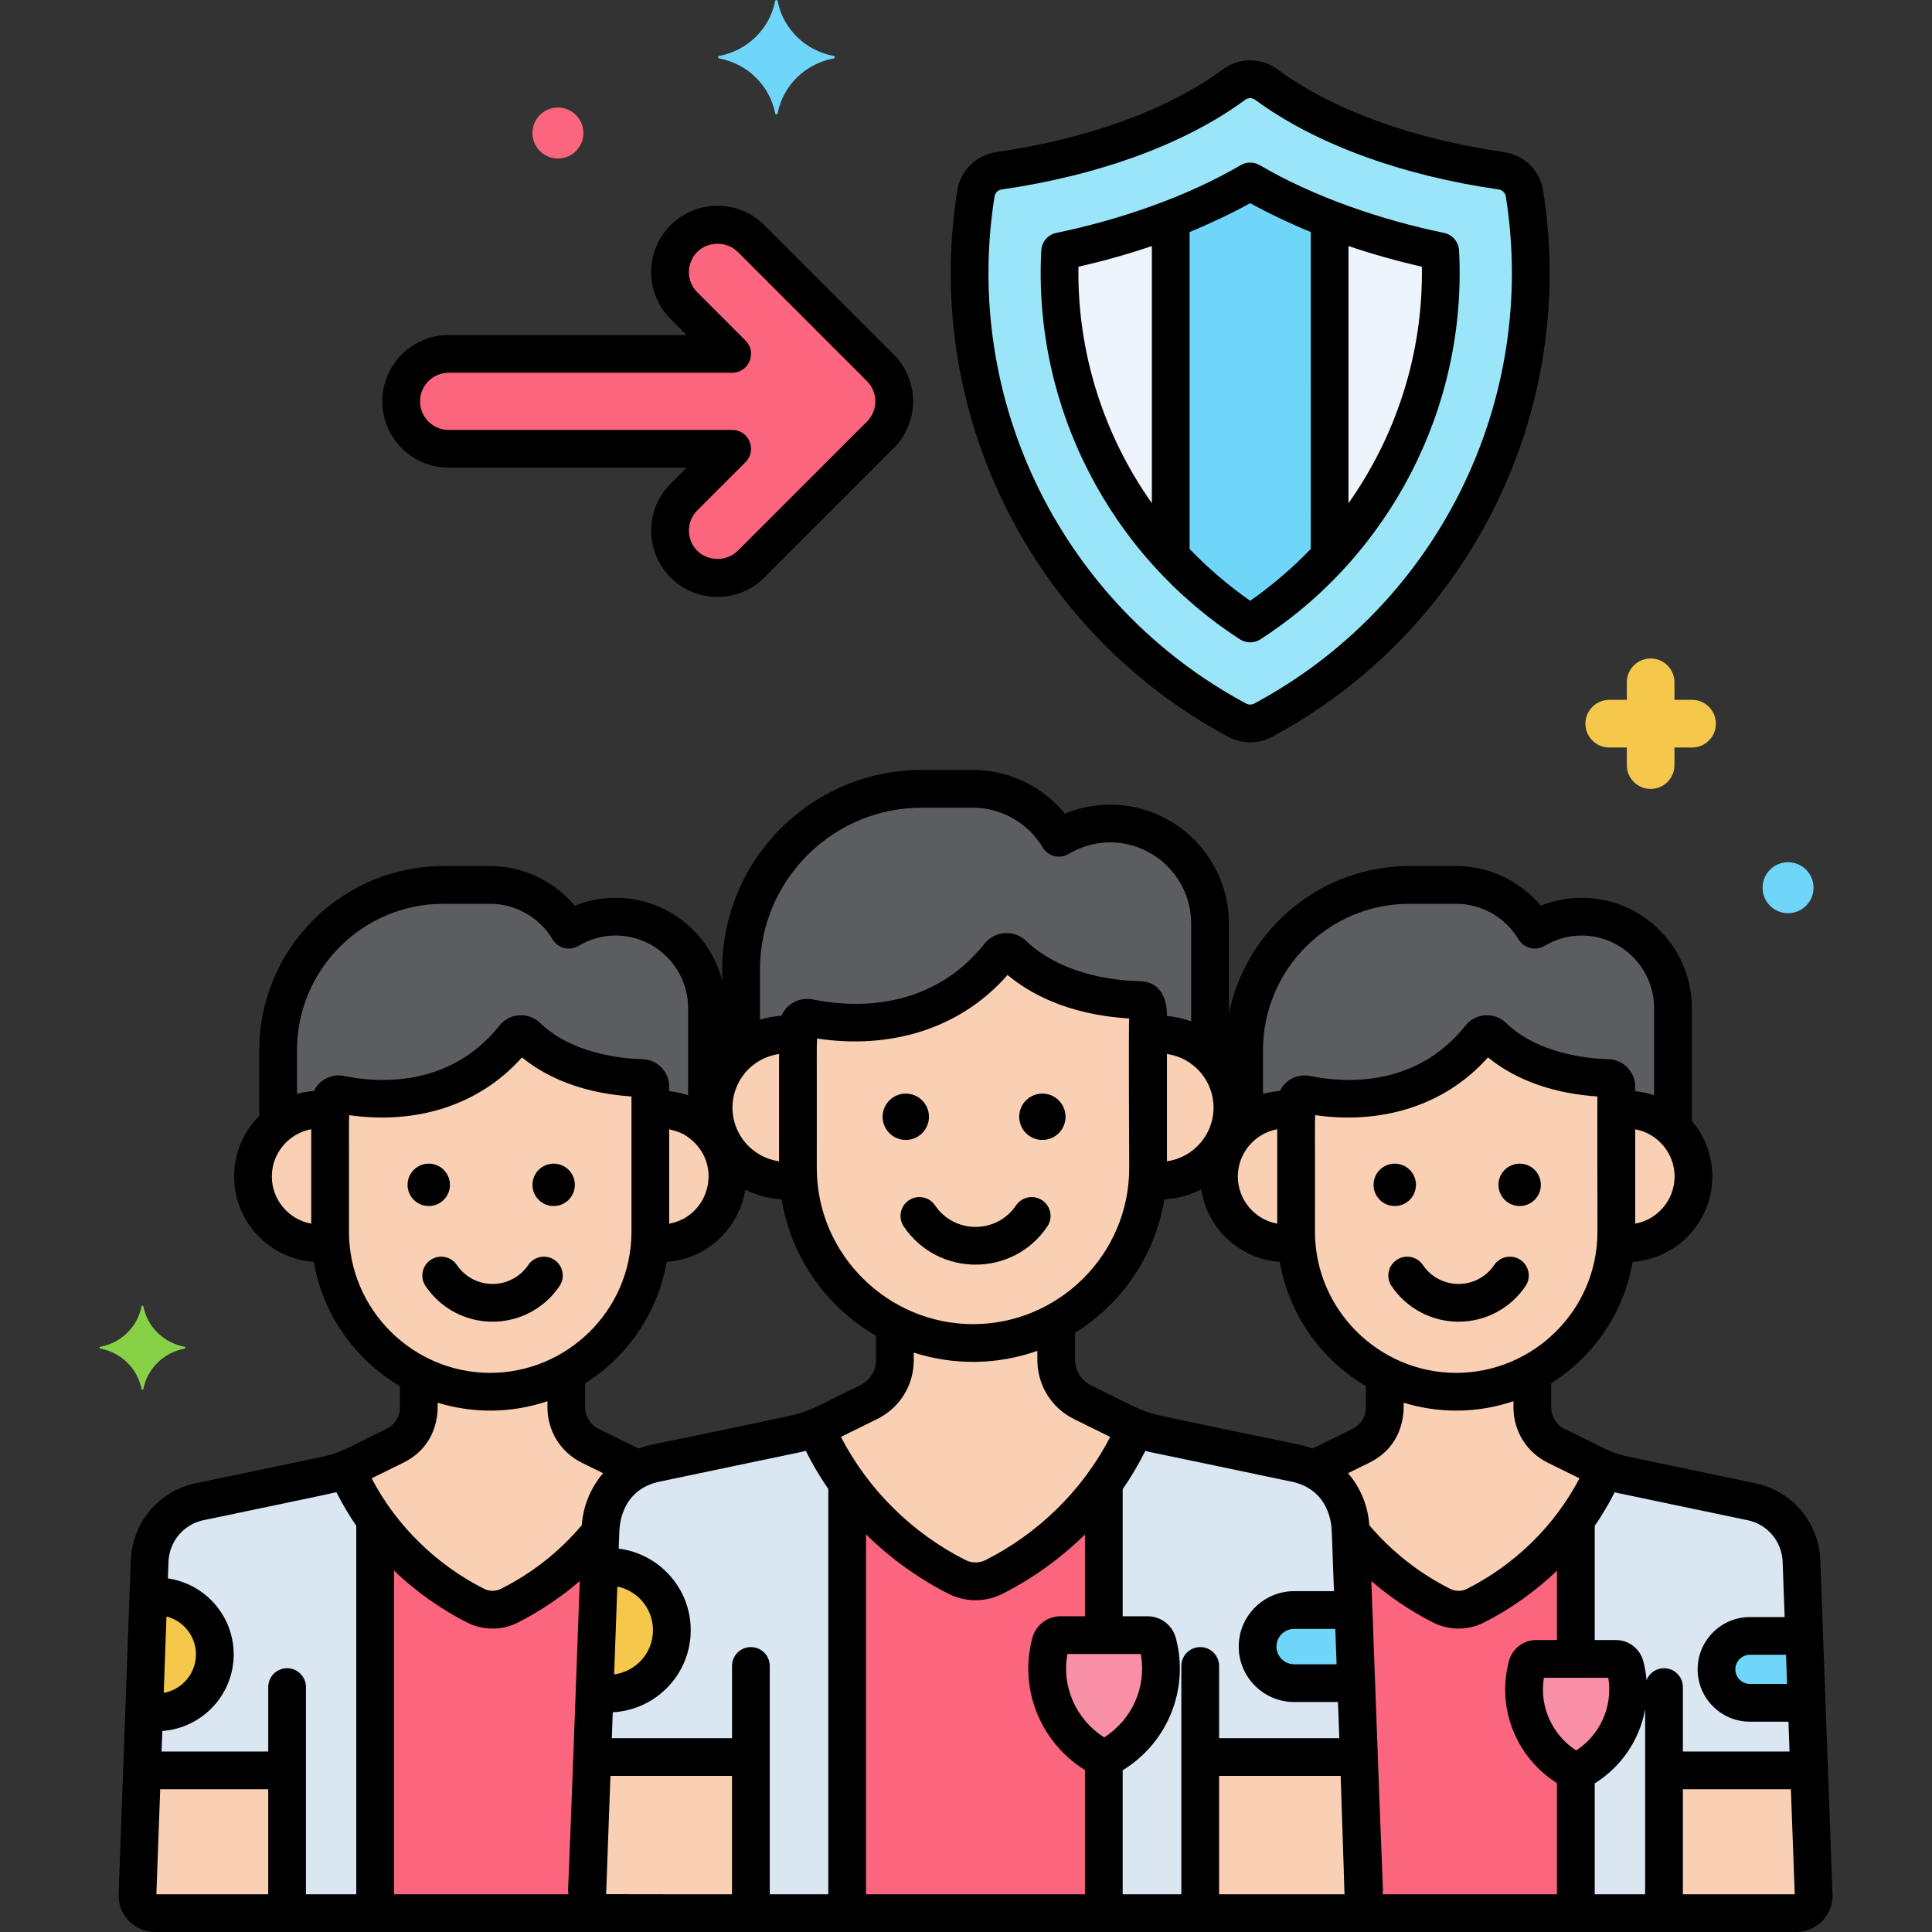 <svg enable-background="new 0 0 256 256" height="512" viewBox="0 0 256 256" width="512" xmlns="http://www.w3.org/2000/svg"><rect x="0" y="0" width="256" height="256" fill="#333333" stroke="none"/><g id="Layer_50"><g><g><g><path d="m110.467 7.414c-3.754-.699-6.713-3.598-7.427-7.276-.036-.185-.294-.185-.329 0-.714 3.678-3.673 6.577-7.427 7.276-.188.035-.188.288 0 .323 3.755.699 6.713 3.598 7.427 7.276.036.185.294.185.329 0 .714-3.678 3.673-6.577 7.427-7.276.188-.035.188-.288 0-.323z" fill="#70d6f9"/></g></g><g><g><path d="m24.463 178.457c-2.763-.515-4.941-2.648-5.466-5.355-.026-.136-.216-.136-.242 0-.525 2.707-2.703 4.84-5.466 5.355-.139.026-.139.212 0 .238 2.763.515 4.941 2.648 5.466 5.355.026.136.216.136.242 0 .525-2.707 2.703-4.841 5.466-5.355.138-.026.138-.212 0-.238z" fill="#87d147"/></g></g><g><g><path d="m224.206 92.737h-2.33v-2.33c0-1.744-1.414-3.157-3.157-3.157s-3.157 1.413-3.157 3.157v2.33h-2.329c-1.744 0-3.157 1.413-3.157 3.157s1.413 3.157 3.157 3.157h2.329v2.33c0 1.744 1.413 3.157 3.157 3.157s3.157-1.413 3.157-3.157v-2.33h2.33c1.744 0 3.157-1.413 3.157-3.157s-1.413-3.157-3.157-3.157z" fill="#f5c84c"/></g></g><g><g><circle cx="236.927" cy="117.627" fill="#70d6f9" r="3.377"/></g></g><g><g><circle cx="73.927" cy="17.627" fill="#fc657e" r="3.377"/></g></g><g><g><path d="m178.946 202.331c-.223-4-3.021-7.391-6.906-8.369l-19.242-4.03c-1.334-.336-2.629-.812-3.863-1.42l-5.52-2.722c-2.12-1.045-3.462-3.204-3.462-5.567v-5.073c-3.284 1.788-7.042 2.806-11.025 2.806-3.715 0-7.229-.89-10.351-2.459v4.726c0 2.363-1.342 4.522-3.462 5.567l-5.52 2.722c-1.234.608-2.529 1.084-3.863 1.42l-19.242 4.03c-3.885.978-6.683 4.369-6.906 8.369l-1.764 48.482c-.081 1.459 1.08 2.687 2.541 2.687h97.808c1.461 0 2.622-1.228 2.541-2.687z" fill="#dae6f1"/></g></g><g><g><path d="m238.7 206.705c-.204-3.658-2.763-6.759-6.316-7.654l-17.597-3.685c-1.22-.307-2.404-.742-3.532-1.299l-5.048-2.489c-1.939-.956-3.166-2.93-3.166-5.091v-4.639c-3.004 1.635-6.44 2.566-10.083 2.566-3.397 0-6.612-.814-9.466-2.249v4.322c0 2.161-1.228 4.135-3.166 5.091l-5.048 2.489c-.449.221-.912.408-1.377.591 2.892 1.446 4.861 4.346 5.047 7.673l1.764 48.482c.081 1.459-1.08 2.687-2.541 2.687h59.82c1.336 0 2.398-1.123 2.324-2.457z" fill="#dae6f1"/></g></g><g><g><path d="m84.631 194.658c-.465-.183-.928-.37-1.377-.591l-5.048-2.489c-1.939-.956-3.166-2.93-3.166-5.091v-4.639c-3.004 1.635-6.44 2.566-10.083 2.566-3.397 0-6.612-.814-9.466-2.249v4.322c0 2.161-1.228 4.135-3.166 5.091l-5.048 2.489c-1.128.556-2.313.992-3.532 1.299l-17.597 3.685c-3.553.894-6.112 3.995-6.316 7.654l-1.614 44.338c-.074 1.334.988 2.457 2.324 2.457h59.82c-1.461 0-2.622-1.228-2.541-2.687l1.764-48.482c.185-3.326 2.155-6.227 5.046-7.673z" fill="#dae6f1"/></g></g><g><g><path d="m239.714 234.584h-19.224v18.916h17.499c1.336 0 2.398-1.123 2.324-2.457z" fill="#f9d0b4"/></g></g><g><g><path d="m239.066 216.769h-7.192c-2.447 0-4.431 1.984-4.431 4.431s1.984 4.431 4.431 4.431h7.514z" fill="#70d6f9"/></g></g><g><g><path d="m215.322 220.742c-.146-.543-.628-.927-1.19-.927h-10.585c-.562 0-1.044.385-1.19.927-.268.998-.413 2.046-.413 3.129 0 4.601 2.561 8.595 6.329 10.662.35.192.782.192 1.132 0 3.768-2.067 6.329-6.061 6.329-10.662.001-1.083-.144-2.131-.412-3.129z" fill="#f98fa6"/></g></g><g><g><path d="m211.254 194.067-5.048-2.489c-1.939-.956-3.166-2.93-3.166-5.091v-4.639c-3.004 1.635-6.44 2.566-10.083 2.566-3.397 0-6.611-.814-9.466-2.249v4.322c0 2.161-1.228 4.135-3.166 5.091l-5.048 2.489c-.446.22-.903.415-1.365.596 2.885 1.448 4.85 4.345 5.035 7.667l.026.723c3.214 3.978 7.292 7.312 12.074 9.717.695.35 1.456.524 2.218.524s1.524-.174 2.218-.523c7.852-3.948 13.821-10.394 17.152-18.101-.468-.183-.93-.38-1.381-.603z" fill="#f9d0b4"/></g></g><g><g><path d="m203.547 219.814h5.26v-18.391c-3.378 4.702-7.901 8.621-13.324 11.348-.694.349-1.456.523-2.218.523s-1.524-.174-2.218-.524c-4.781-2.404-8.861-5.737-12.074-9.714l1.738 47.756c.081 1.459-1.08 2.687-2.541 2.687h30.638v-18.828c-.185-.005-.369-.049-.534-.14-3.768-2.067-6.329-6.061-6.329-10.662 0-1.083.145-2.131.413-3.129.144-.541.627-.926 1.189-.926z" fill="#fc657e"/></g></g><g><g><path d="m148.935 188.512-5.52-2.722c-2.12-1.045-3.462-3.204-3.462-5.567v-5.073c-3.284 1.788-7.042 2.806-11.025 2.806-3.715 0-7.229-.89-10.351-2.459v4.726c0 2.363-1.342 4.522-3.462 5.567l-5.52 2.722c-.493.243-.999.459-1.51.66 3.642 8.427 10.168 15.475 18.755 19.792.759.382 1.592.573 2.425.573s1.666-.191 2.425-.573c8.586-4.317 15.113-11.365 18.755-19.793-.511-.199-1.017-.415-1.51-.659z" fill="#f9d0b4"/></g></g><g><g><path d="m180.056 232.816h-21.021v20.684h19.135c1.461 0 2.622-1.228 2.541-2.687z" fill="#f9d0b4"/></g></g><g><g><path d="m179.347 213.336h-7.864c-2.676 0-4.845 2.169-4.845 4.845s2.169 4.845 4.845 4.845h8.216z" fill="#70d6f9"/></g></g><g><g><path d="m78.475 232.816-.655 17.998c-.081 1.459 1.08 2.687 2.541 2.687h19.135v-20.684h-21.021z" fill="#f9d0b4"/></g></g><g><g><path d="m80.621 207.607c-.42 0-.829.041-1.232.1l-.6 16.499c.591.132 1.202.206 1.833.206 4.641 0 8.403-3.762 8.403-8.403s-3.763-8.402-8.404-8.402z" fill="#f5c84c"/></g></g><g><g><path d="m140.508 216.666h5.752v-20.109c-3.693 5.141-8.639 9.426-14.569 12.408-.759.382-1.592.573-2.425.573s-1.666-.191-2.425-.573c-5.939-2.986-10.89-7.28-14.585-12.432v56.967h34.005v-20.587c-.202-.006-.403-.054-.584-.153-4.121-2.26-6.921-6.627-6.921-11.658 0-1.184.159-2.33.451-3.421.159-.594.686-1.015 1.301-1.015z" fill="#fc657e"/></g></g><g><g><path d="m153.384 217.68c-.159-.594-.687-1.014-1.301-1.014h-11.574c-.615 0-1.142.421-1.301 1.014-.293 1.091-.451 2.237-.451 3.421 0 5.032 2.8 9.398 6.921 11.658.382.21.855.21 1.238 0 4.121-2.26 6.921-6.627 6.921-11.658-.002-1.184-.161-2.33-.453-3.421z" fill="#f98fa6"/></g></g><g><g><path d="m83.254 194.067-5.048-2.489c-1.939-.956-3.166-2.93-3.166-5.091v-4.639c-3.004 1.635-6.44 2.566-10.083 2.566-3.397 0-6.612-.814-9.466-2.249v4.322c0 2.161-1.228 4.135-3.166 5.091l-5.048 2.489c-.451.222-.913.42-1.381.603 3.331 7.707 9.299 14.152 17.151 18.1.694.35 1.456.524 2.218.524s1.524-.174 2.218-.523c4.782-2.405 8.86-5.74 12.075-9.717l.026-.723c.185-3.323 2.15-6.219 5.035-7.668-.462-.181-.919-.376-1.365-.596z" fill="#f9d0b4"/></g></g><g><g><path d="m18.816 234.584-.599 16.459c-.074 1.334.988 2.457 2.324 2.457h17.499v-18.916z" fill="#f9d0b4"/></g></g><g><g><path d="m20.779 211.53c-.384 0-.758.037-1.127.092l-.549 15.089c.54.12 1.099.189 1.676.189 4.244 0 7.685-3.44 7.685-7.685s-3.441-7.685-7.685-7.685z" fill="#f5c84c"/></g></g><g><g><path d="m77.82 250.813 1.738-47.756c-3.214 3.977-7.293 7.31-12.075 9.714-.694.349-1.456.523-2.218.523s-1.524-.174-2.218-.524c-5.431-2.731-9.959-6.657-13.339-11.369v52.099h30.653c-1.461 0-2.622-1.228-2.541-2.687z" fill="#fc657e"/></g></g><g><g><path d="m153.616 137.076c-.527 0-1.044.044-1.548.125.035.518.059 1.039.059 1.565v15.99c0 .523-.024 1.041-.058 1.556.505.081 1.019.135 1.547.135 5.349 0 9.686-4.336 9.686-9.686s-4.337-9.685-9.686-9.685z" fill="#f9d0b4"/></g></g><g><g><path d="m105.729 138.767c0-.526.024-1.047.059-1.565-.504-.081-1.021-.125-1.548-.125-5.349 0-9.686 4.337-9.686 9.686s4.337 9.686 9.686 9.686c.528 0 1.042-.054 1.547-.135-.035-.515-.058-1.032-.058-1.556z" fill="#f9d0b4"/></g></g><g><g><path d="m152.124 133.729c-.013-.658-.54-1.2-1.198-1.219-9.638-.283-14.716-4.102-16.667-6.015-.533-.522-1.392-.467-1.857.117-8.473 10.656-20.973 9.152-25.176 8.272-.764-.16-1.496.416-1.497 1.196v18.677c0 12.76 10.44 23.199 23.199 23.199 12.76 0 23.199-10.44 23.199-23.199v-20.666c0-.121-.001-.242-.003-.362z" fill="#f9d0b4"/></g></g><g><g><path d="m147.082 109.12c-2.472 0-4.783.698-6.77 1.89-2.32-3.872-6.547-6.486-11.365-6.486h-6.805c-13.171 0-23.947 10.776-23.947 23.946v10.73c1.657-1.326 3.756-2.124 6.043-2.124.507 0 1.003.043 1.489.118v-1.115c.001-.78.734-1.356 1.497-1.196 4.203.88 16.703 2.383 25.176-8.272.464-.584 1.324-.639 1.857-.117 1.951 1.913 7.029 5.732 16.667 6.015.658.019 1.185.562 1.198 1.219.002.121.004.242.004.363v3.103c.486-.075.982-.118 1.489-.118 2.611 0 4.976 1.038 6.718 2.718v-17.422c.001-7.288-5.962-13.252-13.251-13.252z" fill="#5b5d60"/></g></g><g><g><path d="m215.534 147.028c-.482 0-.954.04-1.416.115.032.474.054.95.054 1.432v14.623c0 .479-.022.952-.053 1.423.462.074.932.123 1.415.123 4.892 0 8.858-3.966 8.858-8.858s-3.965-8.858-8.858-8.858z" fill="#f9d0b4"/></g></g><g><g><path d="m171.74 148.574c0-.481.022-.958.054-1.432-.461-.074-.934-.115-1.416-.115-4.892 0-8.858 3.966-8.858 8.858s3.966 8.858 8.858 8.858c.483 0 .953-.049 1.415-.123-.032-.471-.053-.944-.053-1.423z" fill="#f9d0b4"/></g></g><g><g><path d="m214.17 143.966c-.012-.602-.494-1.098-1.095-1.115-8.814-.259-13.458-3.752-15.242-5.501-.487-.478-1.273-.427-1.698.107-7.749 9.745-19.181 8.37-23.024 7.565-.698-.146-1.369.38-1.369 1.094v17.081c0 11.669 9.547 21.216 21.216 21.216s21.216-9.547 21.216-21.216v-18.899c-.001-.111-.002-.221-.004-.332z" fill="#f9d0b4"/></g></g><g><g><path d="m209.559 121.462c-2.261 0-4.375.639-6.191 1.728-2.122-3.541-5.987-5.932-10.393-5.932h-6.223c-12.045 0-21.9 9.855-21.9 21.9v9.813c1.516-1.213 3.435-1.942 5.527-1.942.464 0 .917.039 1.361.108v-1.02c.001-.714.671-1.24 1.369-1.094 3.844.804 15.275 2.179 23.024-7.566.425-.534 1.211-.584 1.698-.107 1.784 1.749 6.428 5.242 15.242 5.501.602.018 1.083.513 1.095 1.115.002.11.003.221.003.332v2.838c.444-.069.898-.108 1.361-.108 2.388 0 4.551.949 6.144 2.486v-15.933c.002-6.666-5.451-12.119-12.117-12.119z" fill="#5b5d60"/></g></g><g><g><path d="m87.534 147.028c-.482 0-.954.04-1.416.115.032.474.054.95.054 1.432v14.623c0 .479-.022.952-.053 1.423.462.074.932.123 1.415.123 4.892 0 8.858-3.966 8.858-8.858s-3.965-8.858-8.858-8.858z" fill="#f9d0b4"/></g></g><g><g><path d="m43.74 148.574c0-.481.022-.958.054-1.432-.461-.074-.934-.115-1.416-.115-4.892 0-8.858 3.966-8.858 8.858s3.966 8.858 8.858 8.858c.483 0 .953-.049 1.415-.123-.032-.471-.053-.944-.053-1.423z" fill="#f9d0b4"/></g></g><g><g><path d="m86.17 143.966c-.012-.602-.494-1.098-1.095-1.115-8.814-.259-13.458-3.752-15.242-5.501-.487-.478-1.273-.427-1.698.107-7.749 9.745-19.181 8.37-23.024 7.565-.698-.146-1.369.38-1.369 1.094v17.081c0 11.669 9.547 21.216 21.216 21.216s21.216-9.547 21.216-21.216v-18.899c-.001-.111-.002-.221-.004-.332z" fill="#f9d0b4"/></g></g><g><g><path d="m81.559 121.462c-2.261 0-4.375.639-6.191 1.728-2.122-3.541-5.987-5.932-10.393-5.932h-6.223c-12.045 0-21.9 9.855-21.9 21.9v9.813c1.516-1.213 3.435-1.942 5.527-1.942.464 0 .917.039 1.361.108v-1.02c.001-.714.671-1.24 1.369-1.094 3.844.804 15.275 2.179 23.024-7.566.425-.534 1.211-.584 1.698-.107 1.784 1.749 6.428 5.242 15.242 5.501.602.018 1.083.513 1.095 1.115.002.11.003.221.003.332v2.838c.444-.069.898-.108 1.361-.108 2.388 0 4.551.949 6.144 2.486v-15.933c.002-6.666-5.451-12.119-12.117-12.119z" fill="#5b5d60"/></g></g><g><g><circle cx="120.021" cy="147.978" r="3.07"/></g></g><g><g><circle cx="138.12" cy="147.978" r="3.07"/></g></g><g><g><path d="m184.812 154.19c-1.551 0-2.808 1.257-2.808 2.808s1.257 2.808 2.808 2.808 2.808-1.257 2.808-2.808c-.001-1.551-1.258-2.808-2.808-2.808z"/></g></g><g><g><path d="m201.363 154.19c-1.551 0-2.808 1.257-2.808 2.808s1.257 2.808 2.808 2.808 2.808-1.257 2.808-2.808-1.257-2.808-2.808-2.808z"/></g></g><g><g><path d="m56.812 154.19c-1.551 0-2.808 1.257-2.808 2.808s1.257 2.808 2.808 2.808 2.808-1.257 2.808-2.808c-.001-1.551-1.258-2.808-2.808-2.808z"/></g></g><g><g><path d="m73.363 154.19c-1.551 0-2.808 1.257-2.808 2.808s1.257 2.808 2.808 2.808 2.808-1.257 2.808-2.808-1.257-2.808-2.808-2.808z"/></g></g><g><g><path d="m116.647 48.734-17.126-17.126c-2.456-2.457-6.438-2.457-8.894 0-2.455 2.454-2.455 6.439 0 8.893l6.391 6.391h-37.569c-3.473 0-6.289 2.815-6.289 6.289s2.816 6.289 6.289 6.289h37.568l-6.391 6.391c-2.456 2.455-2.455 6.438 0 8.893 2.456 2.457 6.438 2.457 8.894 0l17.127-17.126c1.179-1.179 1.842-2.778 1.842-4.447s-.662-3.268-1.842-4.447z" fill="#fc657e"/></g></g><g><g><path d="m201.998 25.642c-.251-1.575-1.488-2.786-3.079-3.016-12.545-1.807-23.596-5.86-31.116-11.415-1.286-.949-3.013-.949-4.298 0-7.52 5.554-18.571 9.608-31.116 11.415-1.591.229-2.828 1.441-3.079 3.015-4.484 28.203 9.241 56.193 34.629 69.787.537.288 1.126.431 1.715.431s1.178-.144 1.715-.431c25.377-13.586 39.116-41.575 34.629-69.786z" fill="#9be5f9"/></g></g><g><g><path d="m190.835 33.309c-9.505-1.966-18.15-5.149-25.181-9.267-7.032 4.118-15.677 7.301-25.183 9.268-1.034 19.697 8.569 38.567 25.184 49.304 16.614-10.734 26.217-29.602 25.18-49.305z" fill="#edf4fc"/></g></g><g><g><path d="m165.655 24.042c-3.196 1.871-6.738 3.538-10.529 4.997v44.695c3.093 3.344 6.608 6.345 10.53 8.88 3.92-2.533 7.434-5.532 10.526-8.875v-44.7c-3.791-1.459-7.333-3.126-10.527-4.997z" fill="#70d6f9"/></g></g><g><g><path d="m138.104 159.048c-1.144-.773-2.698-.474-3.471.672-2.568 3.798-8.161 3.809-10.735 0-.774-1.146-2.328-1.445-3.471-.672-1.145.773-1.445 2.327-.672 3.471 4.543 6.725 14.462 6.748 19.021 0 .773-1.144.472-2.698-.672-3.471z"/></g></g><g><g><path d="m201.468 166.944c-1.14-.771-2.696-.473-3.471.671-1.065 1.576-2.834 2.517-4.731 2.517-1.898 0-3.667-.941-4.732-2.517-.773-1.144-2.328-1.444-3.471-.671-1.145.773-1.445 2.327-.672 3.471 1.996 2.954 5.313 4.717 8.875 4.717 3.561 0 6.878-1.764 8.874-4.717.773-1.144.473-2.698-.672-3.471z"/></g></g><g><g><path d="m73.468 166.944c-1.141-.771-2.695-.473-3.471.671-1.065 1.576-2.834 2.517-4.731 2.517-1.898 0-3.667-.941-4.732-2.517-.773-1.144-2.328-1.444-3.471-.671-1.145.773-1.445 2.327-.672 3.471 1.996 2.954 5.313 4.717 8.875 4.717 3.561 0 6.878-1.764 8.874-4.717.773-1.144.473-2.698-.672-3.471z"/></g></g><g><g><g><path d="m178.15 251c0-.022-.001-.062-.002-.112 0 .042.001.084.002.112zm63.048-44.386c0-.016-.001-.032-.002-.048-.266-4.777-3.562-8.771-8.201-9.939-.032-.008-.065-.016-.098-.022l-17.547-3.675c-2.47-.631-3.65-1.508-8.038-3.594-1.093-.539-1.771-1.63-1.771-2.849v-3.201c5.602-3.521 9.631-9.316 10.788-16.083 5.893-.41 10.565-5.323 10.565-11.318 0-2.803-1.026-5.367-2.715-7.35v-14.955c0-8.061-6.558-14.619-14.618-14.619-1.848 0-3.68.359-5.396 1.05-2.762-3.285-6.872-5.253-11.188-5.253h-6.223c-11.802 0-21.671 8.423-23.918 19.573v-11.959c0-8.686-7.066-15.751-15.752-15.751-2.047 0-4.076.409-5.971 1.195-2.976-3.619-7.455-5.792-12.163-5.792h-6.806c-14.583 0-26.446 11.864-26.446 26.446v1.454c-1.63-6.294-7.341-10.963-14.137-10.963-1.848 0-3.68.359-5.396 1.05-2.762-3.285-6.872-5.253-11.188-5.253h-6.223c-13.454 0-24.399 10.946-24.399 24.4v8.7c-2.057 2.057-3.331 4.896-3.331 8.028 0 5.995 4.672 10.907 10.564 11.318 1.199 7.012 5.484 12.981 11.406 16.458v2.826c0 1.219-.679 2.311-1.771 2.849-4.389 2.086-5.57 2.963-8.039 3.594l-17.547 3.675c-.032.007-.065.014-.098.022-4.639 1.167-7.935 5.161-8.203 9.987-.113 3.094-1.296 35.621-1.611 44.29-.153 2.762 2.05 5.096 4.819 5.096h217.448c1.321 0 2.6-.55 3.507-1.51.908-.96 1.387-2.267 1.315-3.538-.18-4.889-1.456-39.927-1.616-44.339zm-4.402 16.516h-4.922c-1.064 0-1.931-.866-1.931-1.931s.866-1.931 1.931-1.931h4.781c.004.104.149 4.077.141 3.862zm-25.123-59.933c0 10.479-8.574 18.716-18.716 18.716-10.231 0-18.717-8.361-18.717-18.716.018-15.284-.036-14.095.031-15.436 8.471 1.225 17.007-1.044 22.896-7.653 3.996 3.286 9.256 4.834 14.505 5.178-.037-.304-.001 16.697.001 17.911zm10.22-7.311c0 3.117-2.255 5.718-5.22 6.256v-12.508c.009.002.019.002.028.004 2.921.544 5.192 3.14 5.192 6.248zm-54.54-16.728c0-10.697 8.702-19.4 19.399-19.4h6.223c3.345 0 6.506 1.807 8.249 4.717.709 1.184 2.244 1.568 3.43.859 1.498-.897 3.194-1.372 4.906-1.372 5.304 0 9.618 4.315 9.618 9.619v11.545c-.957-.326-1.836-.453-2.505-.542 0-.101-.003-.605-.002-.505l-.001-.162c-.038-1.942-1.586-3.509-3.522-3.565-4.758-.14-10.212-1.499-13.565-4.788-1.532-1.5-4.046-1.371-5.405.336-6.753 8.493-16.625 7.497-20.554 6.675-1.712-.36-3.338.543-4.027 1.979-.661.047-1.696.236-2.243.387v-5.783zm1.887 10.472v12.512c-2.964-.538-5.219-3.139-5.219-6.256.001-3.148 2.307-5.727 5.219-6.256zm.346 17.573c1.199 7.012 5.484 12.981 11.406 16.458v2.826c0 1.219-.679 2.311-1.771 2.849-2.397 1.175-4.531 2.248-5.314 2.603-1.735-.648-.69-.213-20.544-4.442-1.145-.292-2.262-.704-3.32-1.226-3-1.485-5.265-2.586-5.667-2.808-1.17-.647-1.921-1.896-1.921-3.239v-3.627c6.179-3.84 10.615-10.226 11.833-17.682 1.75-.096 3.401-.556 4.879-1.316.789 5.193 5.1 9.234 10.419 9.604zm7.521 53.323h-5.623c-1.293 0-2.346-1.052-2.346-2.345s1.053-2.345 2.346-2.345h5.452zm-68.834-82.917c9.417 1.431 18.795-1.074 25.235-8.423 2.697 2.271 7.774 5.266 16.119 5.767-.1.02 0 19.704 0 19.804 0 11.501-9.39 20.699-20.699 20.699-11.223 0-20.699-9.162-20.699-20.699.021-17.038-.043-15.692.044-17.148zm52.529 9.153c0 3.62-2.689 6.623-6.175 7.115v-14.222c3.545.507 6.175 3.537 6.175 7.107zm-60.105-18.292c0-11.826 9.621-21.446 21.446-21.446h6.806c3.738 0 7.271 2.02 9.22 5.271.721 1.203 2.266 1.557 3.431.859 1.673-1.003 3.568-1.534 5.483-1.534 5.929 0 10.752 4.823 10.752 10.751v12.956c-.798-.295-2.148-.623-3.207-.71-.038-.1.33-4.491-3.628-4.608-8.915-.261-13.453-3.794-14.989-5.3-1.6-1.57-4.188-1.387-5.564.345-7.466 9.389-18.367 8.29-22.708 7.381-1.815-.38-3.532.624-4.199 2.161-.864.051-1.957.239-2.842.509v-6.635zm2.532 11.191v14.217c-3.485-.494-6.175-3.496-6.175-7.115 0-3.511 2.557-6.586 6.175-7.102zm-4.484 17.963c1.464.744 3.096 1.195 4.824 1.29 1.262 7.724 5.979 14.297 12.508 18.084v3.225c0 1.422-.792 2.696-2.067 3.325-4.796 2.278-6.106 3.251-8.841 3.948-19.849 4.23-18.876 3.818-20.544 4.442-.77-.351-3.508-1.717-5.313-2.603-1.093-.539-1.771-1.63-1.771-2.849v-3.201c5.602-3.521 9.631-9.316 10.788-16.083 5.309-.368 9.615-4.396 10.416-9.578zm-16.946 52.601c2.692.547 4.725 2.933 4.725 5.785 0 3-2.249 5.483-5.148 5.855zm9.934-59.096c3.994 3.529 2.133 10.07-3.06 11.013v-12.508c1.109.306 1.902.469 3.06 1.495zm-50.493 11.013c-2.964-.538-5.219-3.139-5.219-6.256 0-3.202 2.361-5.737 5.219-6.256zm.356-17.587c-.734.052-1.692.234-2.243.387v-5.785c0-10.697 8.702-19.4 19.399-19.4h6.223c3.345 0 6.506 1.807 8.249 4.717.709 1.184 2.244 1.568 3.43.859 1.498-.897 3.194-1.372 4.906-1.372 5.304 0 9.618 4.315 9.618 9.619v11.545c-1.302-.444-2.401-.525-2.505-.542 0-.087-.003-.596-.003-.667-.038-1.942-1.586-3.508-3.522-3.565-4.758-.14-10.212-1.499-13.565-4.788-1.512-1.481-4.03-1.391-5.405.336-6.753 8.493-16.625 7.497-20.554 6.675-1.684-.353-3.326.52-4.028 1.981zm4.644 18.642c.018-15.284-.036-14.095.031-15.436 8.615 1.244 17.081-1.124 22.896-7.653 3.996 3.286 9.256 4.834 14.505 5.178v17.91c0 10.478-8.584 18.716-18.716 18.716-10.23.002-18.716-8.36-18.716-18.715zm-24.179 50.993c2.241.572 3.903 2.607 3.903 5.024 0 2.548-1.847 4.672-4.272 5.104zm13.48 36.81h-14.82l.507-13.916h14.313zm11.667 0h-6.667c0-9.534 0-17.939 0-27.452 0-1.381-1.119-2.5-2.5-2.5s-2.5 1.119-2.5 2.5v8.536h-14.132l.099-2.722c5.276-.376 9.456-4.778 9.456-10.148 0-5.117-3.797-9.353-8.72-10.067l.084-2.303c.144-2.565 1.903-4.712 4.385-5.356 9.044-1.905 16.907-3.514 17.862-3.765.779 1.543 1.659 3.027 2.634 4.446v48.831zm28.042 0c.008-.134.057-.972.067 0zm-.001 0h-23.041v-42.896c2.903 2.813 6.395 5.231 9.715 6.9 2.064 1.04 4.563 1.068 6.684.001 3.007-1.512 6.022-3.596 8.215-5.509-1.3 35.733-1.559 41.177-1.573 41.504zm1.846-48.906c-2.92 3.441-6.454 6.292-10.734 8.444-.668.336-1.521.336-2.19 0-6.25-3.142-11.604-8.288-14.928-14.652l4.188-2.065c5.14-2.533 4.521-7.804 4.561-7.952 2.094.645 4.513 1.046 6.966 1.046 2.652 0 5.2-.444 7.583-1.25v.824c0 3.137 1.747 5.947 4.561 7.333l2.814 1.388c-1.73 1.998-2.671 4.511-2.821 6.884zm19.901 48.906c-4.156-.003-13.763.008-16.64-.011l-.038-.084.567-15.588h16.11v15.683zm12.758 0h-7.758c0-10.52 0-19.768 0-30.251 0-1.381-1.119-2.5-2.5-2.5s-2.5 1.119-2.5 2.5v9.567h-15.928l.125-3.432c5.746-.3 10.331-5.055 10.331-10.874 0-5.55-4.172-10.136-9.542-10.809l.075-2.053s0-.001 0-.002v-.001c.036-.1-.226-5.393 5-6.748 21.817-4.594 18.618-3.86 19.708-4.159.878 1.759 1.879 3.447 2.99 5.059v53.703zm6.467-62.967c1.872-.923 3.301-2.438 4.11-4.26.968-2.182.701-3.95.747-4.548 5.138 1.654 10.903 1.702 16.376-.229v1.227c0 3.15 1.731 6.269 4.856 7.809l4.794 2.364c-3.734 7.26-9.745 12.918-16.536 16.334-.789.397-1.802.404-2.604 0-6.938-3.488-12.884-9.232-16.535-16.334zm27.539 62.967h-29.006v-47.695c3.055 3.033 6.856 5.828 10.963 7.893 2.2 1.105 4.847 1.131 7.097 0 4.141-2.082 7.947-4.898 10.946-7.876v10.844h-3.252c-1.735 0-3.263 1.179-3.715 2.866-1.802 6.698 1.022 13.809 6.967 17.504zm2.552-20.788c-3.791-2.397-5.663-6.807-4.879-11.046h4.827 4.898c.798 4.352-1.154 8.704-4.846 11.046zm12.722-11.963c-1.381 0-2.5 1.119-2.5 2.5v30.251h-7.774v-16.43c5.973-3.651 8.849-10.77 7.039-17.536-.453-1.688-1.981-2.867-3.717-2.867h-3.322v-16.844c1.117-1.619 2.124-3.315 3.007-5.083 1.095.3-2.094-.432 19.708 4.159 5.242 1.357 4.962 6.649 5 6.75l.28 7.688h-5.271c-4.051 0-7.346 3.295-7.346 7.345s3.295 7.345 7.346 7.345h5.806l.174 4.79h-15.929v-9.567c-.001-1.382-1.12-2.501-2.501-2.501zm19.116 32.751h-16.615v-15.684h16.111c.396 11.869.485 14.942.502 15.572-.002-.133-.001-.257.021.112h-.019c.002.052.001.039 0 0zm.469-55.793 2.812-1.386c5.14-2.533 4.521-7.804 4.561-7.952 2.097.646 4.51 1.046 6.966 1.046 2.652 0 5.2-.444 7.583-1.25v.824c0 3.137 1.747 5.947 4.561 7.333l4.188 2.065c-3.322 6.359-8.663 11.502-14.928 14.652-.668.336-1.521.336-2.19 0-3.99-2.006-7.681-4.841-10.734-8.444-.161-2.466-1.107-4.913-2.819-6.888zm27.688 55.793h-23.09c0-3.255.426 11.607-1.508-41.504 2.164 1.893 5.147 3.967 8.214 5.508 2.064 1.04 4.563 1.068 6.684.001 3.452-1.736 6.846-4.136 9.7-6.885v9.194h-2.76c-1.684 0-3.166 1.144-3.605 2.78-1.657 6.176.915 12.738 6.365 16.18zm2.549-19.054c-3.184-2.067-4.906-5.828-4.284-9.632.268 0 9.08 0 8.536 0 .616 3.77-1.052 7.537-4.252 9.632zm9.134 19.054h-6.684v-14.691c3.54-2.203 5.948-5.781 6.684-9.818zm2.5-29.952c-1.051 0-1.947.65-2.316 1.569-.073-.851-.215-1.696-.437-2.522-.439-1.637-1.922-2.78-3.605-2.78h-2.825v-15.124c.98-1.426 1.866-2.917 2.649-4.468.074.02.145.049.22.068.032.008.065.016.098.022l17.545 3.675c2.476.643 4.232 2.779 4.384 5.334l.271 7.447h-4.599c-3.821 0-6.931 3.109-6.931 6.931s3.109 6.931 6.931 6.931h5.104l.144 3.954h-14.133v-8.536c0-1.382-1.119-2.501-2.5-2.501zm2.5 29.952v-13.916h14.313l.508 13.916z"/></g></g></g><g><g><g><path d="m118.415 46.966-17.127-17.126c-3.434-3.435-8.993-3.437-12.429 0-3.433 3.433-3.434 8.995 0 12.428l2.123 2.124h-31.533c-4.847 0-8.789 3.942-8.789 8.789s3.942 8.789 8.789 8.789h31.533l-2.123 2.123c-3.434 3.432-3.436 8.996 0 12.429 3.434 3.435 8.993 3.437 12.429 0l17.127-17.126c3.434-3.435 3.436-8.993 0-12.43zm-3.535 8.893-17.127 17.126c-1.433 1.432-3.928 1.431-5.358 0-1.479-1.479-1.481-3.876 0-5.357l6.391-6.391c1.567-1.567.462-4.268-1.768-4.268h-37.569c-2.089 0-3.789-1.7-3.789-3.789s1.7-3.789 3.789-3.789h37.568c2.22 0 3.341-2.694 1.768-4.268l-6.391-6.392c-1.479-1.479-1.479-3.877 0-5.357 1.431-1.431 3.926-1.433 5.358 0l17.126 17.126c1.498 1.499 1.464 3.896.002 5.359z"/></g></g></g><g><g><g><path d="m204.467 25.25c-.423-2.663-2.509-4.711-5.191-5.098-12.143-1.748-22.792-5.637-29.987-10.952-2.174-1.604-5.095-1.605-7.269.001-7.193 5.313-17.842 9.202-29.986 10.951-2.681.386-4.768 2.434-5.191 5.098-4.657 29.298 9.777 58.386 35.917 72.382 1.839.986 4.01.955 5.79.001 26.142-13.997 40.576-43.086 35.917-72.383zm-38.278 67.976c-.327.176-.735.179-1.068 0-24.266-12.992-37.664-39.994-33.341-67.189.079-.495.458-.861.967-.935 12.947-1.865 24.398-6.083 32.244-11.878.404-.298.924-.298 1.328 0 7.847 5.796 19.298 10.014 32.244 11.878.509.073.888.439.967.934 4.324 27.194-9.074 54.196-33.341 67.19z"/></g></g></g><g><g><g><path d="m193.331 33.178c-.06-1.135-.877-2.086-1.989-2.317-8.254-1.708-17.158-4.719-24.424-8.976-.781-.457-1.746-.457-2.527 0-7.218 4.226-16.138 7.263-24.426 8.977-1.112.23-1.93 1.182-1.989 2.317-1.094 20.832 9.208 40.458 26.294 51.514.01.006.019.014.029.02.832.538 1.896.53 2.714 0 16.998-10.983 27.421-30.572 26.318-51.535zm-40.705 33.496c-6.39-9.041-9.907-19.996-9.723-31.333 3.357-.761 6.607-1.683 9.723-2.738zm21.056 6.071c-2.305 2.41-5.277 4.959-8.025 6.861-2.702-1.874-5.596-4.329-8.003-6.836-.009-.01-.018-.02-.027-.03v-41.994c2.533-1.034 5.512-2.436 8.028-3.826 2.465 1.365 5.536 2.808 8.027 3.825zm5-6.066v-34.077c3.115 1.055 6.365 1.976 9.723 2.738.184 11.341-3.333 22.297-9.723 31.339z"/></g></g></g></g></g></svg>